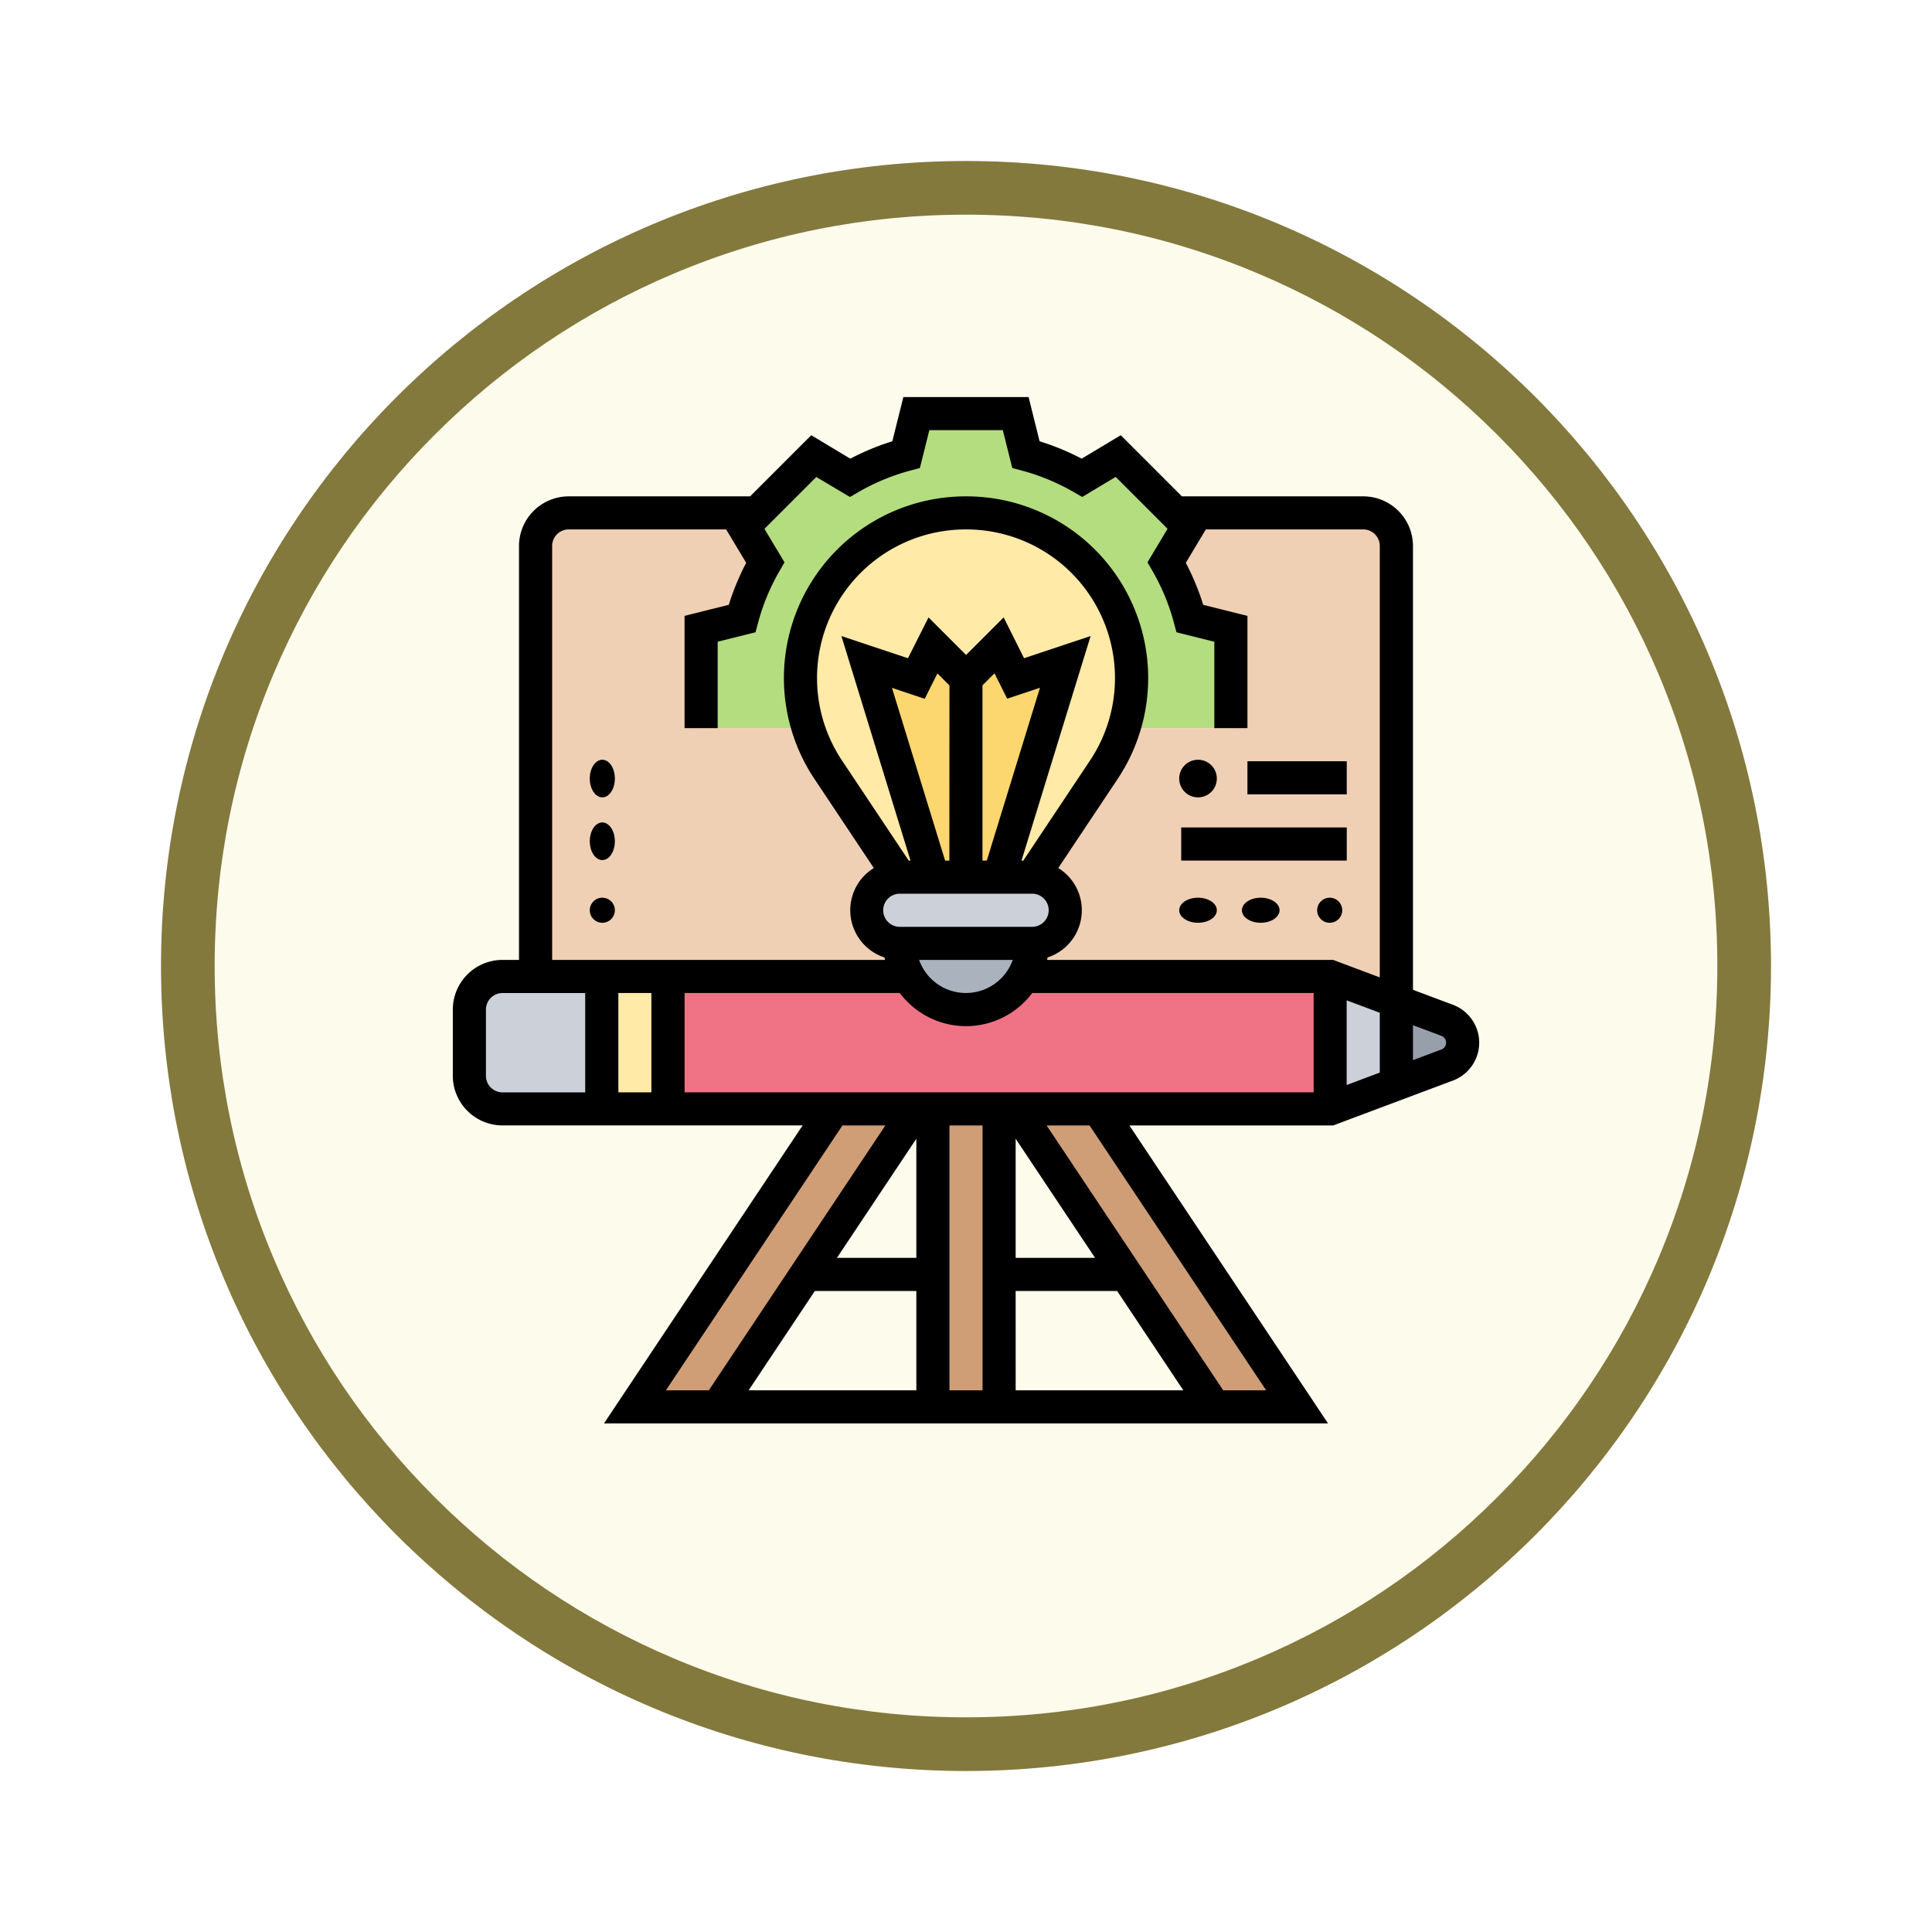 <svg xmlns="http://www.w3.org/2000/svg" xmlns:xlink="http://www.w3.org/1999/xlink" width="108" height="108" viewBox="0 0 108 108">
  <defs>
    <filter id="Trazado_982547" x="0" y="0" width="108" height="108" filterUnits="userSpaceOnUse">
      <feOffset dy="3" input="SourceAlpha"/>
      <feGaussianBlur stdDeviation="3" result="blur"/>
      <feFlood flood-opacity="0.161"/>
      <feComposite operator="in" in2="blur"/>
      <feComposite in="SourceGraphic"/>
    </filter>
  </defs>
  <g id="Grupo_1206564" data-name="Grupo 1206564" transform="translate(-616 -7926.921)">
    <g id="Grupo_1204117" data-name="Grupo 1204117" transform="translate(294.204 5684.623)">
      <g id="Grupo_1202232" data-name="Grupo 1202232" transform="translate(330.796 2248.298)">
        <g id="Grupo_1201680" data-name="Grupo 1201680">
          <g id="Grupo_1201330" data-name="Grupo 1201330">
            <g id="Grupo_1172010" data-name="Grupo 1172010">
              <g id="Grupo_1171046" data-name="Grupo 1171046">
                <g id="Grupo_1148525" data-name="Grupo 1148525">
                  <g transform="matrix(1, 0, 0, 1, -9, -6)" filter="url(#Trazado_982547)">
                    <g id="Trazado_982547-2" data-name="Trazado 982547" transform="translate(9 6)" fill="#fdfbec">
                      <path d="M 45 88.5 C 39.127 88.5 33.43 87.35 28.068 85.082 C 22.889 82.891 18.236 79.755 14.241 75.759 C 10.245 71.764 7.109 67.111 4.918 61.932 C 2.65 56.57 1.5 50.873 1.5 45 C 1.5 39.127 2.65 33.43 4.918 28.068 C 7.109 22.889 10.245 18.236 14.241 14.241 C 18.236 10.245 22.889 7.109 28.068 4.918 C 33.43 2.65 39.127 1.5 45 1.5 C 50.873 1.5 56.57 2.65 61.932 4.918 C 67.111 7.109 71.764 10.245 75.759 14.241 C 79.755 18.236 82.891 22.889 85.082 28.068 C 87.35 33.43 88.5 39.127 88.5 45 C 88.5 50.873 87.35 56.57 85.082 61.932 C 82.891 67.111 79.755 71.764 75.759 75.759 C 71.764 79.755 67.111 82.891 61.932 85.082 C 56.57 87.35 50.873 88.5 45 88.5 Z" stroke="none"/>
                      <path d="M 45 3 C 39.329 3 33.829 4.11 28.653 6.299 C 23.652 8.415 19.16 11.443 15.302 15.302 C 11.443 19.16 8.415 23.652 6.299 28.653 C 4.11 33.829 3 39.329 3 45 C 3 50.671 4.11 56.171 6.299 61.347 C 8.415 66.348 11.443 70.84 15.302 74.698 C 19.16 78.557 23.652 81.585 28.653 83.701 C 33.829 85.89 39.329 87 45 87 C 50.671 87 56.171 85.89 61.347 83.701 C 66.348 81.585 70.84 78.557 74.698 74.698 C 78.557 70.84 81.585 66.348 83.701 61.347 C 85.89 56.171 87 50.671 87 45 C 87 39.329 85.89 33.829 83.701 28.653 C 81.585 23.652 78.557 19.16 74.698 15.302 C 70.84 11.443 66.348 8.415 61.347 6.299 C 56.171 4.11 50.671 3 45 3 M 45 7.62939453125e-06 C 69.853 7.62939453125e-06 90 20.147 90 45 C 90 69.853 69.853 90 45 90 C 20.147 90 7.62939453125e-06 69.853 7.62939453125e-06 45 C 7.62939453125e-06 20.147 20.147 7.62939453125e-06 45 7.62939453125e-06 Z" stroke="none" fill="#83793c"/>
                    </g>
                  </g>
                </g>
              </g>
            </g>
          </g>
        </g>
      </g>
    </g>
    <g id="creative_7417530" transform="translate(641.313 7949.116)">
      <g id="Grupo_1206562" data-name="Grupo 1206562" transform="translate(0.925 0.925)">
        <g id="Grupo_1206547" data-name="Grupo 1206547" transform="translate(30.538 38.867)">
          <path id="Trazado_1049138" data-name="Trazado 1049138" d="M276.627,344l11.1,16.657H283.1l-4.936-7.4L272,344Z" transform="translate(-272 -344)" fill="#cf9e76"/>
        </g>
        <g id="Grupo_1206548" data-name="Grupo 1206548" transform="translate(25.911 38.867)">
          <path id="Trazado_1049139" data-name="Trazado 1049139" d="M235.7,353.254v7.4H232V344h3.7Z" transform="translate(-232 -344)" fill="#cf9e76"/>
        </g>
        <g id="Grupo_1206549" data-name="Grupo 1206549" transform="translate(9.254 38.867)">
          <path id="Trazado_1049140" data-name="Trazado 1049140" d="M103.732,344l-6.169,9.254-4.936,7.4H88L99.1,344Z" transform="translate(-88 -344)" fill="#cf9e76"/>
        </g>
        <g id="Grupo_1206550" data-name="Grupo 1206550" transform="translate(30.969 5.552)">
          <path id="Trazado_1049141" data-name="Trazado 1049141" d="M296.574,57.851V83.3l-3.7-1.388H275.72a3.688,3.688,0,0,0,.5-1.851,1.851,1.851,0,1,0,0-3.7l4-6a9.187,9.187,0,0,0,1.116-2.326h5.987V62.478l-2.288-.573a12.916,12.916,0,0,0-1.3-3.135l1.215-2.023L284.2,56h10.524A1.85,1.85,0,0,1,296.574,57.851Z" transform="translate(-275.72 -56)" fill="#f0d0b4"/>
        </g>
        <g id="Grupo_1206551" data-name="Grupo 1206551" transform="translate(3.702 5.552)">
          <path id="Trazado_1049142" data-name="Trazado 1049142" d="M60.854,81.911H40V57.851A1.85,1.85,0,0,1,41.851,56H52.375l-.747.747,1.215,2.023a12.918,12.918,0,0,0-1.3,3.135l-2.288.573V68.03h5.987a9.186,9.186,0,0,0,1.116,2.326l4,6a1.851,1.851,0,1,0,0,3.7A3.688,3.688,0,0,0,60.854,81.911Z" transform="translate(-40 -56)" fill="#f0d0b4"/>
        </g>
        <g id="Grupo_1206552" data-name="Grupo 1206552" transform="translate(51.823 32.852)">
          <path id="Trazado_1049143" data-name="Trazado 1049143" d="M458.835,293.063a1.335,1.335,0,0,1,0,2.5L456,296.627V292Z" transform="translate(-456 -292)" fill="#969faa"/>
        </g>
        <g id="Grupo_1206553" data-name="Grupo 1206553" transform="translate(7.403 31.464)">
          <path id="Trazado_1049144" data-name="Trazado 1049144" d="M72,280h3.7v7.4H72Z" transform="translate(-72 -280)" fill="#ffeaa7"/>
        </g>
        <g id="Grupo_1206554" data-name="Grupo 1206554" transform="translate(0 31.464)">
          <path id="Trazado_1049145" data-name="Trazado 1049145" d="M15.4,280v7.4H9.851A1.85,1.85,0,0,1,8,285.552v-3.7A1.85,1.85,0,0,1,9.851,280H15.4Z" transform="translate(-8 -280)" fill="#ccd1d9"/>
        </g>
        <g id="Grupo_1206555" data-name="Grupo 1206555" transform="translate(48.121 31.464)">
          <path id="Trazado_1049146" data-name="Trazado 1049146" d="M427.7,281.388v4.627L424,287.4V280Z" transform="translate(-424 -280)" fill="#ccd1d9"/>
        </g>
        <g id="Grupo_1206556" data-name="Grupo 1206556" transform="translate(11.105 31.464)">
          <path id="Trazado_1049147" data-name="Trazado 1049147" d="M141.016,280v7.4H104V280h13.451a3.7,3.7,0,0,0,6.413,0Z" transform="translate(-104 -280)" fill="#ef7385"/>
        </g>
        <g id="Grupo_1206557" data-name="Grupo 1206557" transform="translate(12.956)">
          <path id="Trazado_1049148" data-name="Trazado 1049148" d="M125.949,25.462c.013.04.024.081.038.12H120V20.03l2.288-.573a12.917,12.917,0,0,1,1.3-3.135L122.374,14.3l.747-.747,3.179-3.179,2.023,1.215a12.917,12.917,0,0,1,3.135-1.3L132.03,8h5.552l.573,2.288a12.917,12.917,0,0,1,3.135,1.3l2.023-1.215,3.179,3.179.747.747-1.215,2.023a12.918,12.918,0,0,1,1.3,3.135l2.288.573v5.552h-5.987a9.232,9.232,0,0,0-8.8-12.03h-.039a9.232,9.232,0,0,0-8.838,11.91Z" transform="translate(-120 -8)" fill="#b4dd7f"/>
        </g>
        <g id="Grupo_1206558" data-name="Grupo 1206558" transform="translate(24.06 29.613)">
          <path id="Trazado_1049149" data-name="Trazado 1049149" d="M216,264h7.4a3.7,3.7,0,1,1-7.4,0Z" transform="translate(-216 -264)" fill="#aab2bd"/>
        </g>
        <g id="Grupo_1206559" data-name="Grupo 1206559" transform="translate(22.21 25.911)">
          <path id="Trazado_1049150" data-name="Trazado 1049150" d="M209.254,232a1.851,1.851,0,1,1,0,3.7h-7.4a1.851,1.851,0,1,1,0-3.7h7.4Z" transform="translate(-200 -232)" fill="#ccd1d9"/>
        </g>
        <g id="Grupo_1206560" data-name="Grupo 1206560" transform="translate(18.508 5.552)">
          <path id="Trazado_1049151" data-name="Trazado 1049151" d="M186.508,65.234a9.263,9.263,0,0,1-1.551,5.122l-4,6H179.1l3.7-12.03-2.776.925L179.1,63.4l-1.851,1.851L175.4,63.4l-.925,1.851-2.776-.925,3.7,12.03h-1.851l-4-6a9.186,9.186,0,0,1-1.116-2.326c-.014-.039-.025-.08-.038-.12A9.232,9.232,0,0,1,177.234,56h.039a9.234,9.234,0,0,1,9.234,9.234Z" transform="translate(-168 -56)" fill="#ffeaa7"/>
        </g>
        <g id="Grupo_1206561" data-name="Grupo 1206561" transform="translate(22.21 12.956)">
          <path id="Trazado_1049152" data-name="Trazado 1049152" d="M211.1,120.925l-3.7,12.03h-3.7l-3.7-12.03,2.776.925L203.7,120l1.851,1.851L207.4,120l.925,1.851Z" transform="translate(-200 -120)" fill="#fcd770"/>
        </g>
      </g>
      <g id="Grupo_1206563" data-name="Grupo 1206563" transform="translate(0 0)">
        <path id="Trazado_1049153" data-name="Trazado 1049153" d="M55.908,33.974l-2.235-.838V8.329A2.779,2.779,0,0,0,50.9,5.552H40.756L37.338,2.134,35.152,3.445A13.814,13.814,0,0,0,32.8,2.473L32.186,0h-7l-.618,2.473a13.813,13.813,0,0,0-2.347.973L20.037,2.134,16.619,5.552H6.478A2.779,2.779,0,0,0,3.7,8.329V31.464H2.776A2.779,2.779,0,0,0,0,34.24v3.7a2.779,2.779,0,0,0,2.776,2.776H19.555L8.45,57.375H48.925L37.82,40.718H49.214l6.694-2.51a2.261,2.261,0,0,0,0-4.234ZM5.552,8.329A.926.926,0,0,1,6.478,7.4h8.8L16.4,9.268a13.813,13.813,0,0,0-.973,2.347l-2.473.618v6.275h1.851v-4.83l2.117-.529.141-.527a11.958,11.958,0,0,1,1.206-2.91l.273-.472L17.42,7.369l2.9-2.9L22.2,5.587l.472-.273a11.958,11.958,0,0,1,2.91-1.206l.527-.141.529-2.117h4.107l.529,2.117.527.141a11.958,11.958,0,0,1,2.91,1.206l.472.273,1.872-1.123,2.9,2.9L38.832,9.24l.273.472a11.958,11.958,0,0,1,1.206,2.91l.141.527,2.117.529v4.83h1.851V12.233l-2.473-.618a13.813,13.813,0,0,0-.973-2.347L42.093,7.4h8.8a.926.926,0,0,1,.925.925V32.442l-2.608-.978H33.221c.009-.045.017-.09.024-.136a2.775,2.775,0,0,0,.6-5l3.317-4.976a10.16,10.16,0,0,0-8.453-15.8h-.039a10.16,10.16,0,0,0-8.453,15.8l3.317,4.976a2.775,2.775,0,0,0,.6,5c.008.045.015.091.024.136H5.552ZM25.911,48.121h-4.44l4.44-6.66Zm-5.674,1.851h5.674v5.552H16.536Zm7.525-9.254h1.851V55.524H27.762Zm3.7,9.254h5.674l3.7,5.552H31.464Zm0-1.851v-6.66l4.44,6.66ZM12.956,38.867V33.315H24.988a4.622,4.622,0,0,0,7.4,0H48.121v5.552ZM11.1,33.315v5.552H9.254V33.315Zm21.284-3.7h-7.4a.925.925,0,1,1,0-1.851h7.4a.925.925,0,1,1,0,1.851Zm-2.776-3.7v-9.8l.672-.672.71,1.42,1.832-.611-2.972,9.658Zm-1.851,0H27.52l-2.972-9.658,1.832.611.71-1.42.672.672Zm4.132,0h-.1L35.653,13.36,31.933,14.6l-1.141-2.281-2.1,2.1-2.1-2.1L25.443,14.6l-3.721-1.24,3.862,12.551h-.1l-3.727-5.59A8.309,8.309,0,0,1,28.668,7.4h.039a8.309,8.309,0,0,1,6.913,12.918ZM31.3,31.464a2.776,2.776,0,0,1-5.234,0Zm18.667,2.261,1.851.694v3.344l-1.851.694ZM1.851,37.942v-3.7a.926.926,0,0,1,.925-.925H7.4v5.552H2.776A.926.926,0,0,1,1.851,37.942ZM21.78,40.718h2.4L14.311,55.524h-2.4ZM45.466,55.524h-2.4L33.193,40.718h2.4Zm9.792-19.05-1.585.594V35.113l1.585.594a.41.41,0,0,1,0,.768Z" transform="translate(0 0)"/>
        <circle id="Elipse_12945" data-name="Elipse 12945" cx="0.701" cy="0.701" r="0.701" transform="translate(7.656 27.987)"/>
        <ellipse id="Elipse_12946" data-name="Elipse 12946" cx="0.701" cy="1.052" rx="0.701" ry="1.052" transform="translate(7.656 23.78)"/>
        <ellipse id="Elipse_12947" data-name="Elipse 12947" cx="0.701" cy="1.052" rx="0.701" ry="1.052" transform="translate(7.656 20.275)"/>
        <circle id="Elipse_12948" data-name="Elipse 12948" cx="1.052" cy="1.052" r="1.052" transform="translate(40.605 20.275)"/>
        <ellipse id="Elipse_12949" data-name="Elipse 12949" cx="1.052" cy="0.701" rx="1.052" ry="0.701" transform="translate(44.111 27.987)"/>
        <circle id="Elipse_12950" data-name="Elipse 12950" cx="0.701" cy="0.701" r="0.701" transform="translate(48.317 27.987)"/>
        <ellipse id="Elipse_12951" data-name="Elipse 12951" cx="1.052" cy="0.701" rx="1.052" ry="0.701" transform="translate(40.605 27.987)"/>
        <path id="Trazado_1049154" data-name="Trazado 1049154" d="M384,176h5.552v1.851H384Z" transform="translate(-339.581 -155.641)"/>
        <path id="Trazado_1049155" data-name="Trazado 1049155" d="M352,208h9.254v1.851H352Z" transform="translate(-311.282 -183.94)"/>
      </g>
    </g>
  </g>
</svg>
